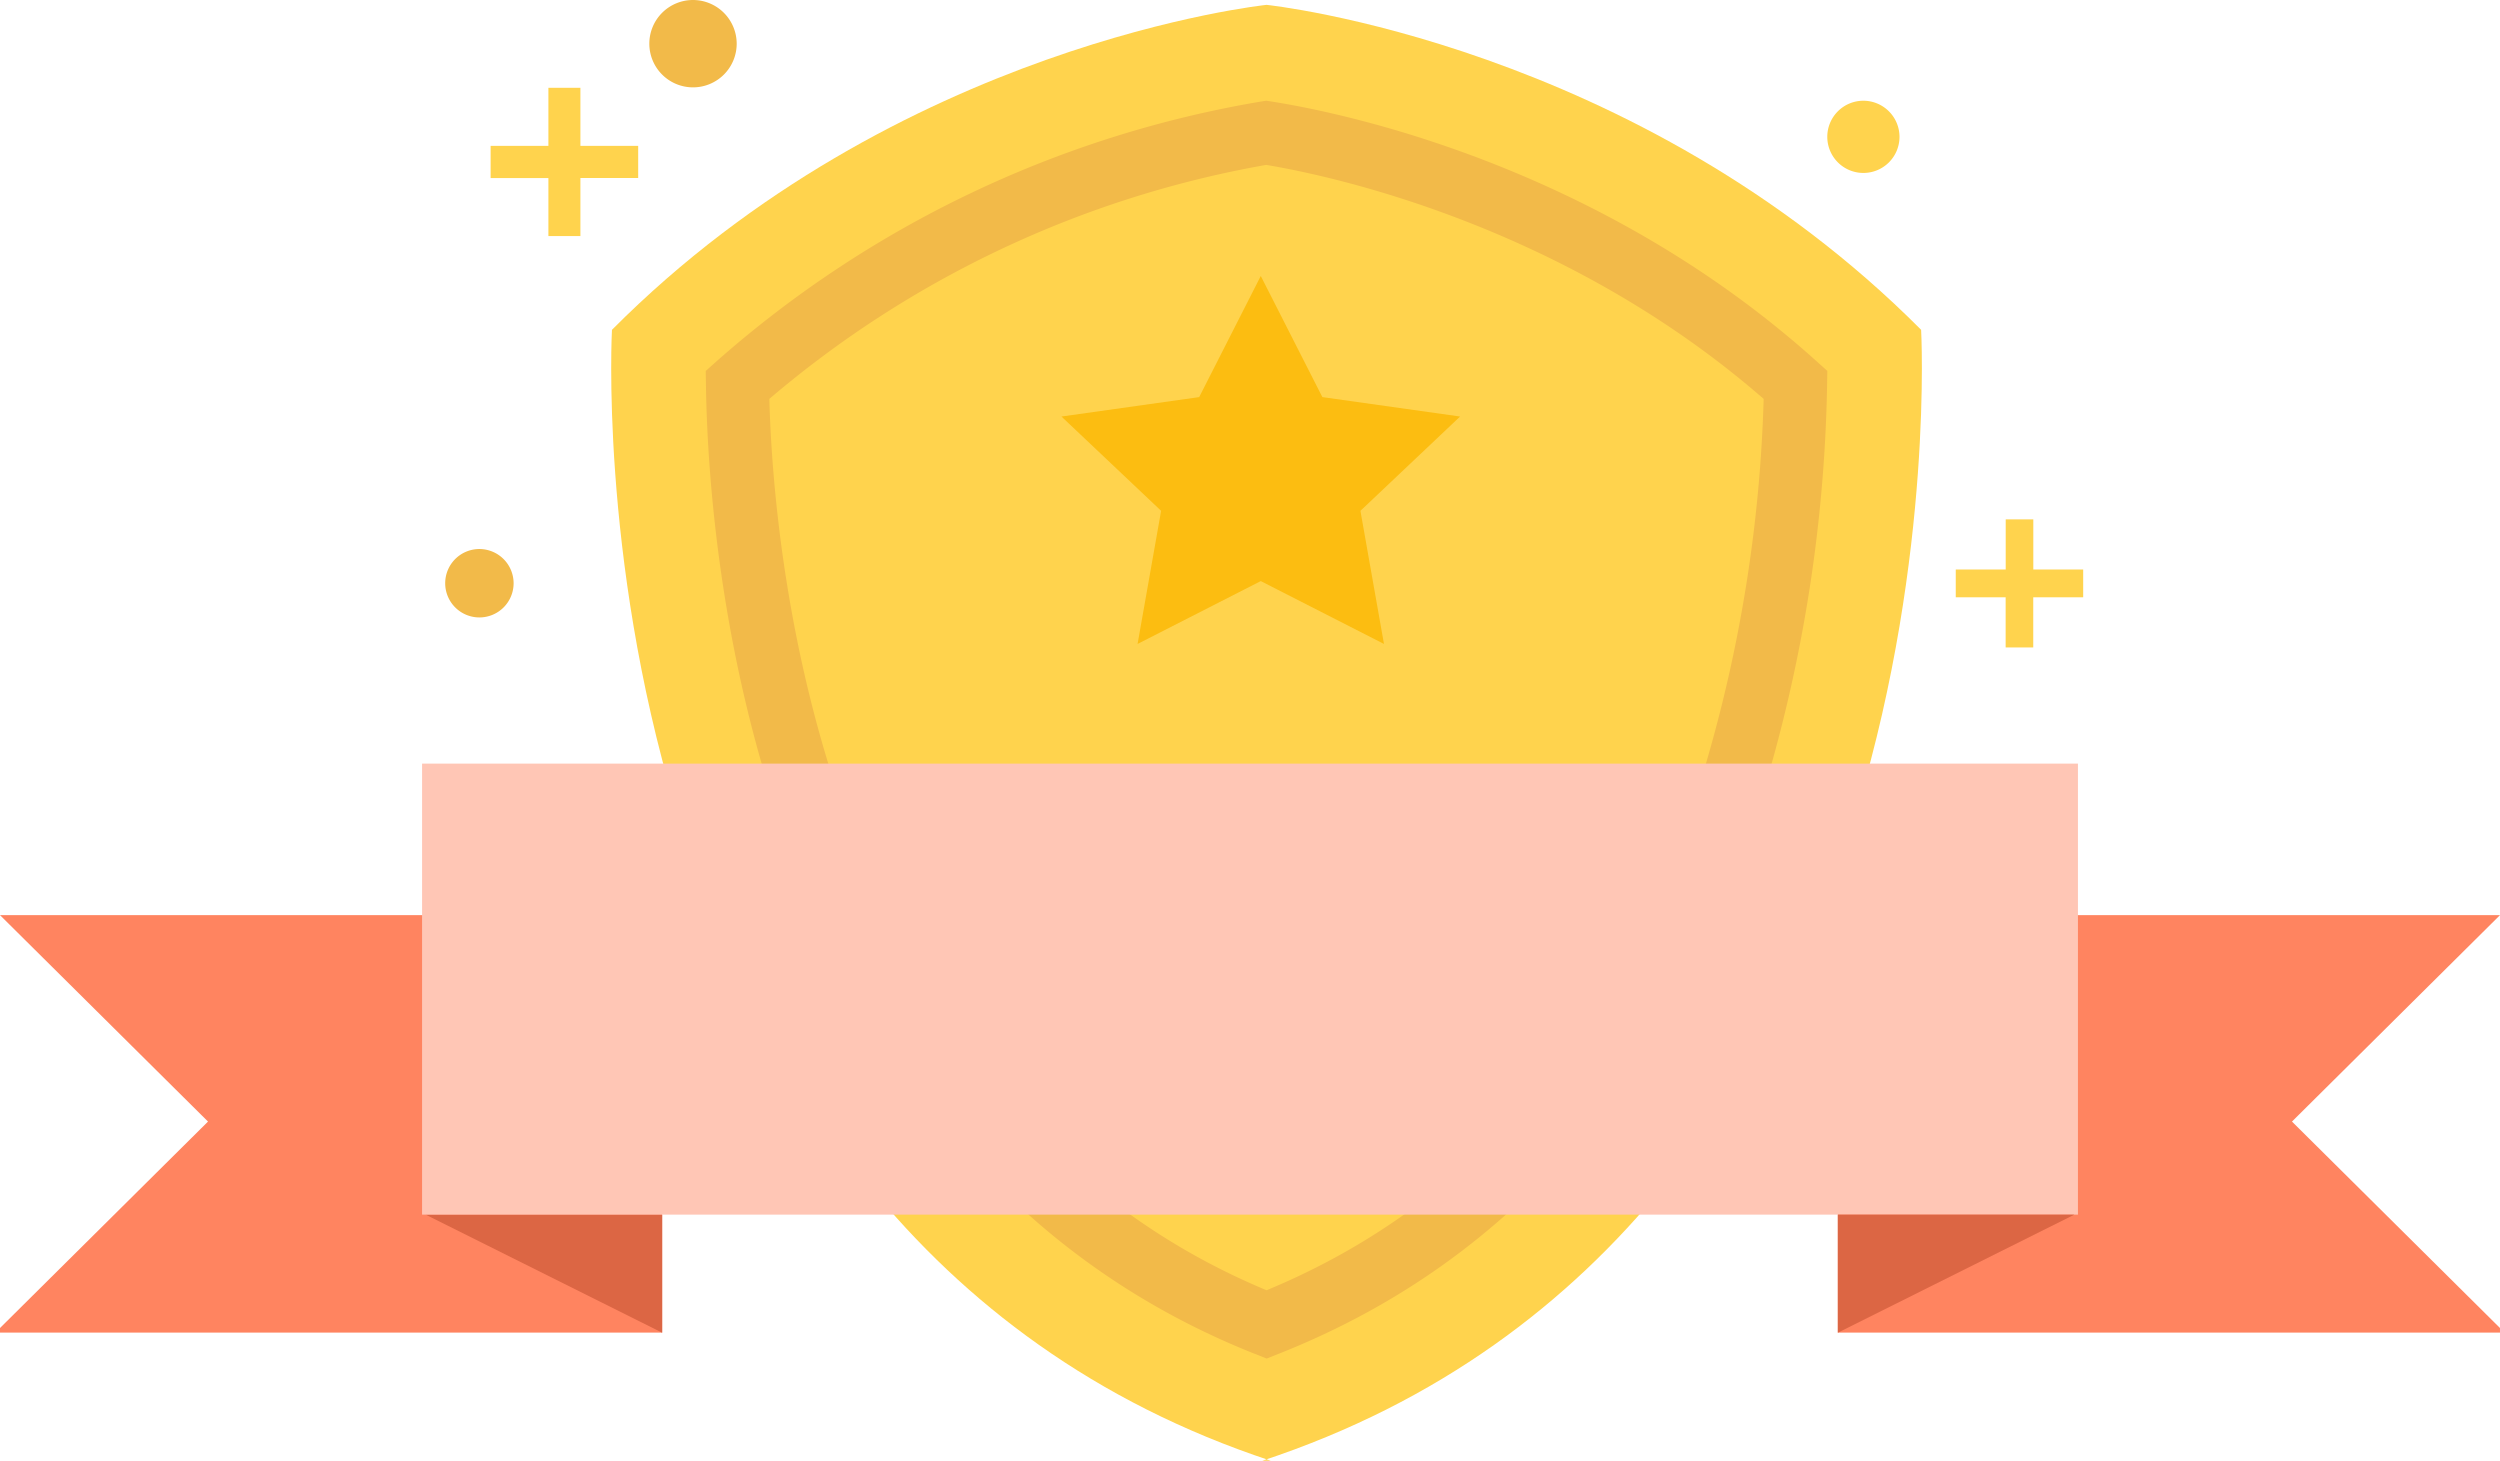 <svg id="Group_14" data-name="Group 14" xmlns="http://www.w3.org/2000/svg" xmlns:xlink="http://www.w3.org/1999/xlink" width="163.057" height="95.275" viewBox="0 0 163.057 95.275">
  <defs>
    <clipPath id="clip-path">
      <path id="Clip_2" data-name="Clip 2" d="M0,0H85.487V94.958H0Z" fill="none"/>
    </clipPath>
    <clipPath id="clip-path-2">
      <path id="Clip_7" data-name="Clip 7" d="M0,0H35.914V22.931H0Z" fill="none"/>
    </clipPath>
  </defs>
  <g id="Group_25" data-name="Group 25" transform="translate(4 0)">
    <g id="Group_3" data-name="Group 3" transform="translate(35.864 0.317)">
      <path id="Clip_2-2" data-name="Clip 2" d="M0,0H85.487V94.958H0Z" fill="none"/>
      <g id="Group_3-2" data-name="Group 3" clip-path="url(#clip-path)">
        <path id="Fill_1" data-name="Fill 1" d="M43.025,94.958C-3.211,79.687.05,21.194.05,21.194,18.658,2.493,42.744,0,42.744,0S66.83,2.493,85.437,21.194c0,0,3.261,58.493-42.975,73.764Z" fill="#ffd34d"/>
      </g>
    </g>
    <path id="Fill_4" data-name="Fill 4" d="M36.578,82.038h0l-.754-.3C3.287,68.835.189,30.123.014,18.566L0,17.625.7,17A71.572,71.572,0,0,1,36.251.048L36.564,0l.313.049C41.643.8,58.294,4.244,72.452,16.993l.7.629-.014.944a97.739,97.739,0,0,1-4.03,26.1c-5.647,18.5-16.337,30.977-31.774,37.077l-.754.3ZM36.554,4.186h0A68.177,68.177,0,0,0,4.148,19.448C4.435,30.036,7.62,65.523,36.581,77.585c13.807-5.724,23.426-17.209,28.591-34.136a94.047,94.047,0,0,0,3.829-24C56.04,8.154,40.889,4.911,36.554,4.186Z" transform="translate(42.03 6.569)" fill="#f2ba49"/>
    <g id="Group_8" data-name="Group 8" transform="translate(0 54.727)">
      <path id="Clip_7-2" data-name="Clip 7" d="M0,0H35.914V22.931H0Z" fill="none"/>
    </g>
    <g id="Group_13" data-name="Group 13" transform="translate(121.301 54.727)">
      <path id="Clip_12-2" data-name="Clip 12" d="M0,0H35.914V22.931H0Z" fill="none"/>
    </g>
    <path id="Fill_17" data-name="Fill 17" d="M13,0l4.017,7.9L26,9.167l-6.5,6.15L21.035,24,13,19.9,4.965,24,6.5,15.317,0,9.167,8.983,7.9Z" transform="translate(65.231 18)" fill="#fcbd11"/>
    <path id="Fill_18" data-name="Fill 18" d="M9.624,3.787H5.856V0H3.768V3.787H0v2.1H3.768V9.673H5.856V5.886H9.624Z" transform="translate(28 5.725)" fill="#ffd34d"/>
    <path id="Fill_19" data-name="Fill 19" d="M5.7,2.862A2.849,2.849,0,1,1,2.849,0,2.855,2.855,0,0,1,5.7,2.862" transform="translate(38.349)" fill="#f2ba49"/>
    <path id="Fill_22" data-name="Fill 22" d="M4.71,2.366A2.355,2.355,0,1,1,2.355,0,2.36,2.36,0,0,1,4.71,2.366" transform="translate(115.181 6.57)" fill="#ffd34d"/>
    <path id="Fill_23" data-name="Fill 23" d="M8.311,3.27H5.058V0h-1.8V3.27H0V5.082H3.254V8.353h1.8V5.082H8.311Z" transform="translate(123.56 33.875)" fill="#ffd34d"/>
    <path id="Fill_24" data-name="Fill 24" d="M4.462,2.242A2.231,2.231,0,1,1,2.232,0a2.236,2.236,0,0,1,2.23,2.242" transform="translate(25.037 35.809)" fill="#f2ba49"/>
  </g>
  <g id="Group_9" data-name="Group 9" transform="translate(0 49.805)">
    <path id="Fill_6" data-name="Fill 6" d="M0,0,13.567,13.464,0,26.929v.3H43.188V0Z" transform="translate(0 9.883)" fill="#ff8460"/>
    <path id="Fill_9" data-name="Fill 9" d="M0,0,15.427,7.7V0Z" transform="translate(27.761 29.417)" fill="#dc6644"/>
    <path id="Fill_11" data-name="Fill 11" d="M43.188,0,29.621,13.464,43.188,26.929v.3H0V0Z" transform="translate(119.868 9.883)" fill="#ff8460"/>
    <path id="Fill_14" data-name="Fill 14" d="M0,29.416H108V0H0Z" transform="translate(27.529)" fill="#ffc6b5"/>
    <path id="Fill_16" data-name="Fill 16" d="M15.427,0,0,7.7V0Z" transform="translate(119.869 29.417)" fill="#dc6644"/>
  </g>
</svg>
